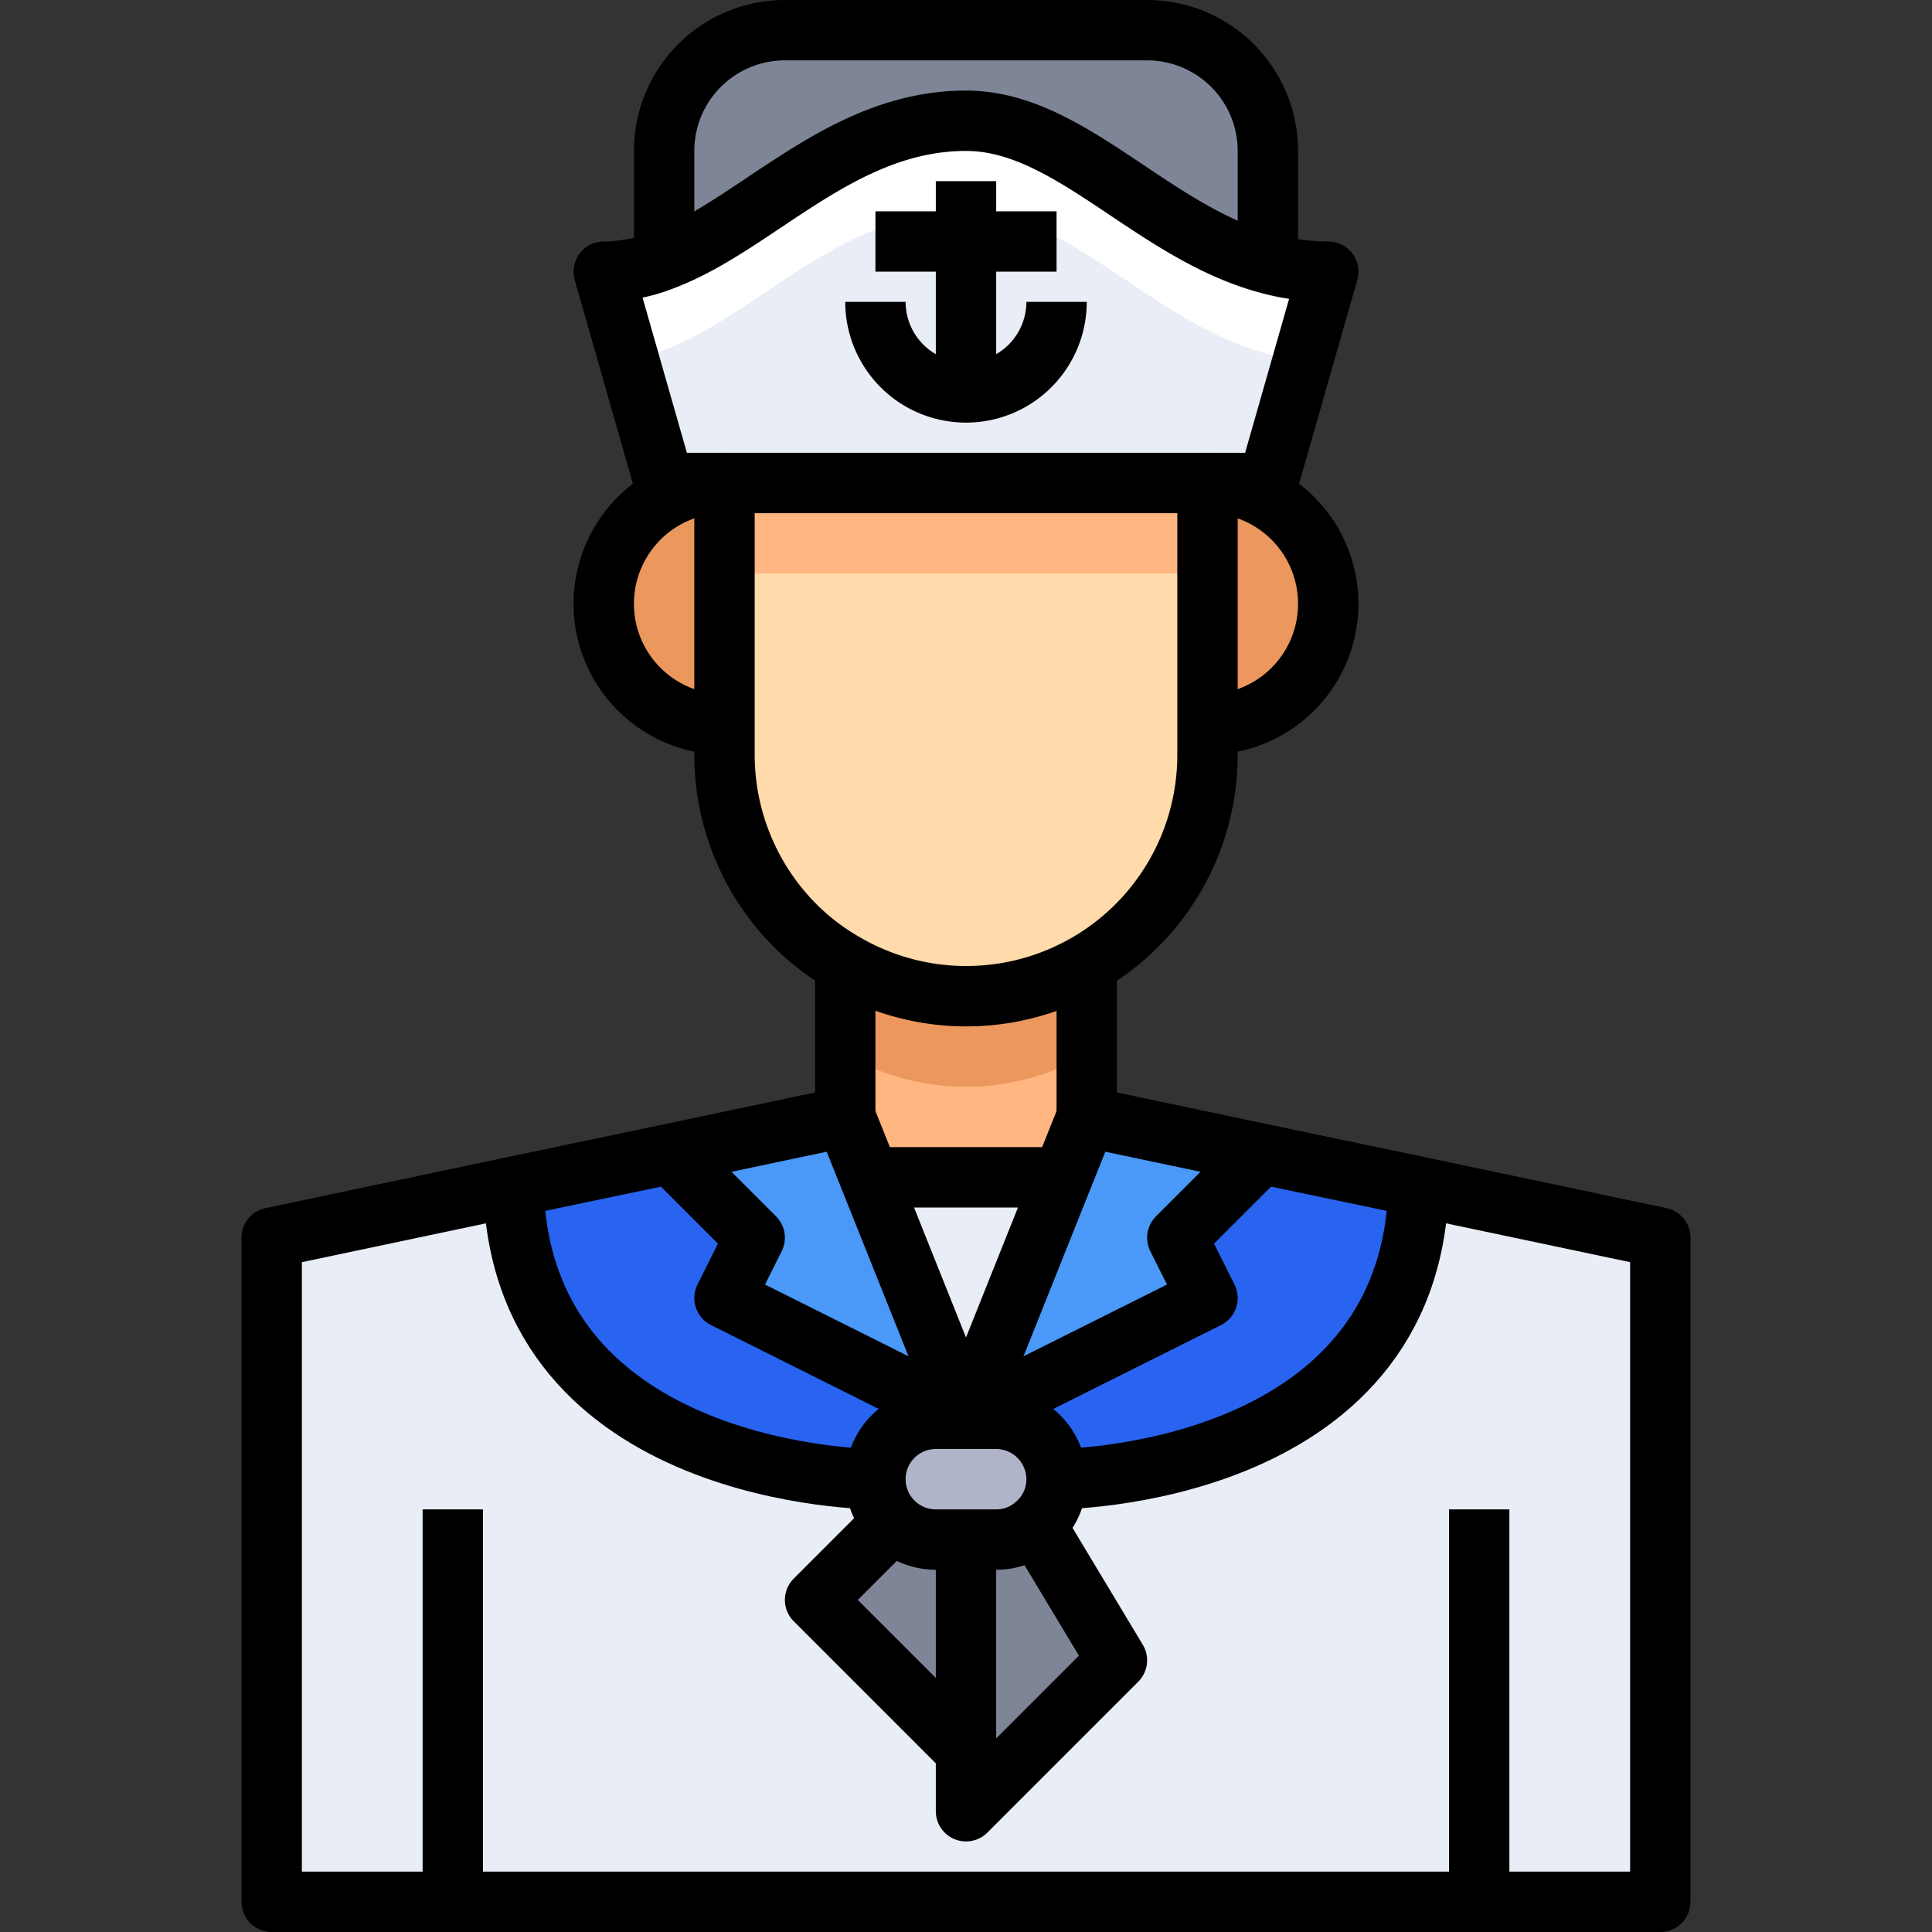 <?xml version="1.0" ?><svg viewBox="0 0 64 64" xmlns="http://www.w3.org/2000/svg"><rect x="0" y="0" width="64" height="64" fill="#333333" stroke="none"/><title/><g data-name="25-Sailor" id="_25-Sailor"><path d="M42,5V8.73C38.14,7.69,35.44,4,32,4c-4.13,0-6.9,3.42-10,4.6V5a4,4,0,0,1,4-4H38A4,4,0,0,1,42,5Z" style="fill:#7e8596"/><path d="M34.3,50.51,37,55l-5,5V51h1A1.94,1.94,0,0,0,34.3,50.51Z" style="fill:#7e8596"/><path d="M32,51v7l-5-5,2.59-2.59A1.955,1.955,0,0,0,31,51Z" style="fill:#7e8596"/><path d="M34.3,50.51A1.94,1.94,0,0,1,33,51H31a2,2,0,0,1,0-4h2a2.006,2.006,0,0,1,2,2,1.955,1.955,0,0,1-.59,1.41A1,1,0,0,1,34.3,50.51Z" style="fill:#afb4c8"/><path d="M41.78,38.22l5.21,1.09C46.75,49,35,49,35,49a2.006,2.006,0,0,0-2-2H32l8-4-1-2Z" style="fill:#2864f0"/><path d="M32,47H31a2.015,2.015,0,0,0-2,2s-11.75,0-11.99-9.69l5.21-1.09L25,41l-1,2Z" style="fill:#2864f0"/><path d="M49,63H32V60l5-5-2.7-4.49a1,1,0,0,0,.11-.1A1.955,1.955,0,0,0,35,49s11.75,0,11.99-9.69L55,41V63Z" style="fill:#e9edf5"/><path d="M42,8.73A7.665,7.665,0,0,0,44,9l-2,7H22L20,9a5.487,5.487,0,0,0,2-.4C25.1,7.42,27.87,4,32,4,35.44,4,38.14,7.69,42,8.73Z" style="fill:#e9edf5"/><path d="M22,11.6C25.1,10.42,27.87,7,32,7c3.44,0,6.14,3.69,10,4.73a8.03,8.03,0,0,0,1.16.212L44,9a7.665,7.665,0,0,1-2-.27C38.14,7.69,35.44,4,32,4c-4.13,0-6.9,3.42-10,4.6A5.487,5.487,0,0,1,20,9l.832,2.913A5.877,5.877,0,0,0,22,11.6Z" style="fill:#fff"/><path d="M40,16a4,4,0,0,1,0,8Z" style="fill:#eb975d"/><polygon points="41.78 38.22 39 41 40 43 32 47 35.17 39.07 36 37 41.78 38.22" style="fill:#4a98f7"/><path d="M40,24v1a7.992,7.992,0,0,1-11.97,6.94,7.838,7.838,0,0,1-1.69-1.28A8.014,8.014,0,0,1,24,25V16H40Z" style="fill:#ffdaaa"/><rect height="3" style="fill:#ffb680" width="16" x="24" y="16"/><path d="M36,32v5l-.83,2.07L35,39H29l-.17.07L28,37V32l.03-.06a7.964,7.964,0,0,0,7.94,0Z" style="fill:#ffb680"/><path d="M35.97,31.94a7.964,7.964,0,0,1-7.94,0L28,32v3l.03-.06a7.964,7.964,0,0,0,7.94,0L36,35V32Z" style="fill:#eb975d"/><path d="M15,63H9V41l8.01-1.69C17.25,49,29,49,29,49a1.955,1.955,0,0,0,.59,1.41L27,53l5,5v5Z" style="fill:#e9edf5"/><polygon points="28.83 39.07 32 47 24 43 25 41 22.22 38.22 28 37 28.83 39.07" style="fill:#4a98f7"/><path d="M24,16v8a4,4,0,0,1,0-8Z" style="fill:#eb975d"/><polygon points="35.17 39.07 32 47 28.83 39.07 29 39 35 39 35.17 39.07" style="fill:#e9edf5"/><path d="M40,16v9a7.992,7.992,0,0,1-11.97,6.94,7.838,7.838,0,0,1-1.69-1.28A8.014,8.014,0,0,1,24,25V16" style="fill:none;stroke:#000;stroke-linejoin:round;stroke-width:2px"/><path d="M40,24a4,4,0,0,0,0-8" style="fill:none;stroke:#000;stroke-linejoin:round;stroke-width:2px"/><path d="M24,16a4,4,0,0,0,0,8" style="fill:none;stroke:#000;stroke-linejoin:round;stroke-width:2px"/><polyline points="28 32 28 37 22.22 38.22 17.01 39.31 9 41 9 63 15 63 32 63 49 63 55 63 55 41 46.99 39.31 41.78 38.22 36 37 36 32" style="fill:none;stroke:#000;stroke-linejoin:round;stroke-width:2px"/><line style="fill:none;stroke:#000;stroke-linejoin:round;stroke-width:2px" x1="15" x2="15" y1="63" y2="50"/><line style="fill:none;stroke:#000;stroke-linejoin:round;stroke-width:2px" x1="49" x2="49" y1="63" y2="50"/><path d="M24,16H22L20,9a5.487,5.487,0,0,0,2-.4C25.1,7.42,27.87,4,32,4c3.44,0,6.14,3.69,10,4.73A7.665,7.665,0,0,0,44,9l-2,7H24Z" style="fill:none;stroke:#000;stroke-linejoin:round;stroke-width:2px"/><path d="M22,9V5a4,4,0,0,1,4-4H38a4,4,0,0,1,4,4V9" style="fill:none;stroke:#000;stroke-linejoin:round;stroke-width:2px"/><polyline points="28 37 28.83 39.07 32 47 35.17 39.07 36 37" style="fill:none;stroke:#000;stroke-linejoin:round;stroke-width:2px"/><line style="fill:none;stroke:#000;stroke-linejoin:round;stroke-width:2px" x1="29" x2="35" y1="39" y2="39"/><polyline points="32 47 40 43 39 41 41.78 38.22 42 38" style="fill:none;stroke:#000;stroke-linejoin:round;stroke-width:2px"/><polyline points="32 47 24 43 25 41 22.22 38.22 22 38" style="fill:none;stroke:#000;stroke-linejoin:round;stroke-width:2px"/><path d="M34.3,50.51A1.94,1.94,0,0,1,33,51H31a2,2,0,0,1,0-4h2a2.006,2.006,0,0,1,2,2,1.955,1.955,0,0,1-.59,1.41A1,1,0,0,1,34.3,50.51Z" style="fill:none;stroke:#000;stroke-linejoin:round;stroke-width:2px"/><path d="M35,49s11.75,0,11.99-9.69c.01-.1.01-.21.01-.31" style="fill:none;stroke:#000;stroke-linejoin:round;stroke-width:2px"/><path d="M29,49s-11.75,0-11.99-9.69C17,39.21,17,39.1,17,39" style="fill:none;stroke:#000;stroke-linejoin:round;stroke-width:2px"/><polyline points="32 51 32 58 32 60 37 55 34.3 50.51 34 50" style="fill:none;stroke:#000;stroke-linejoin:round;stroke-width:2px"/><polyline points="32 58 27 53 29.59 50.41 30 50" style="fill:none;stroke:#000;stroke-linejoin:round;stroke-width:2px"/><path d="M29,10a3,3,0,0,0,6,0" style="fill:none;stroke:#000;stroke-linejoin:round;stroke-width:2px"/><polyline points="32 13 32 8 32 6" style="fill:none;stroke:#000;stroke-linejoin:round;stroke-width:2px"/><polyline points="29 8 32 8 35 8" style="fill:none;stroke:#000;stroke-linejoin:round;stroke-width:2px"/></g></svg>